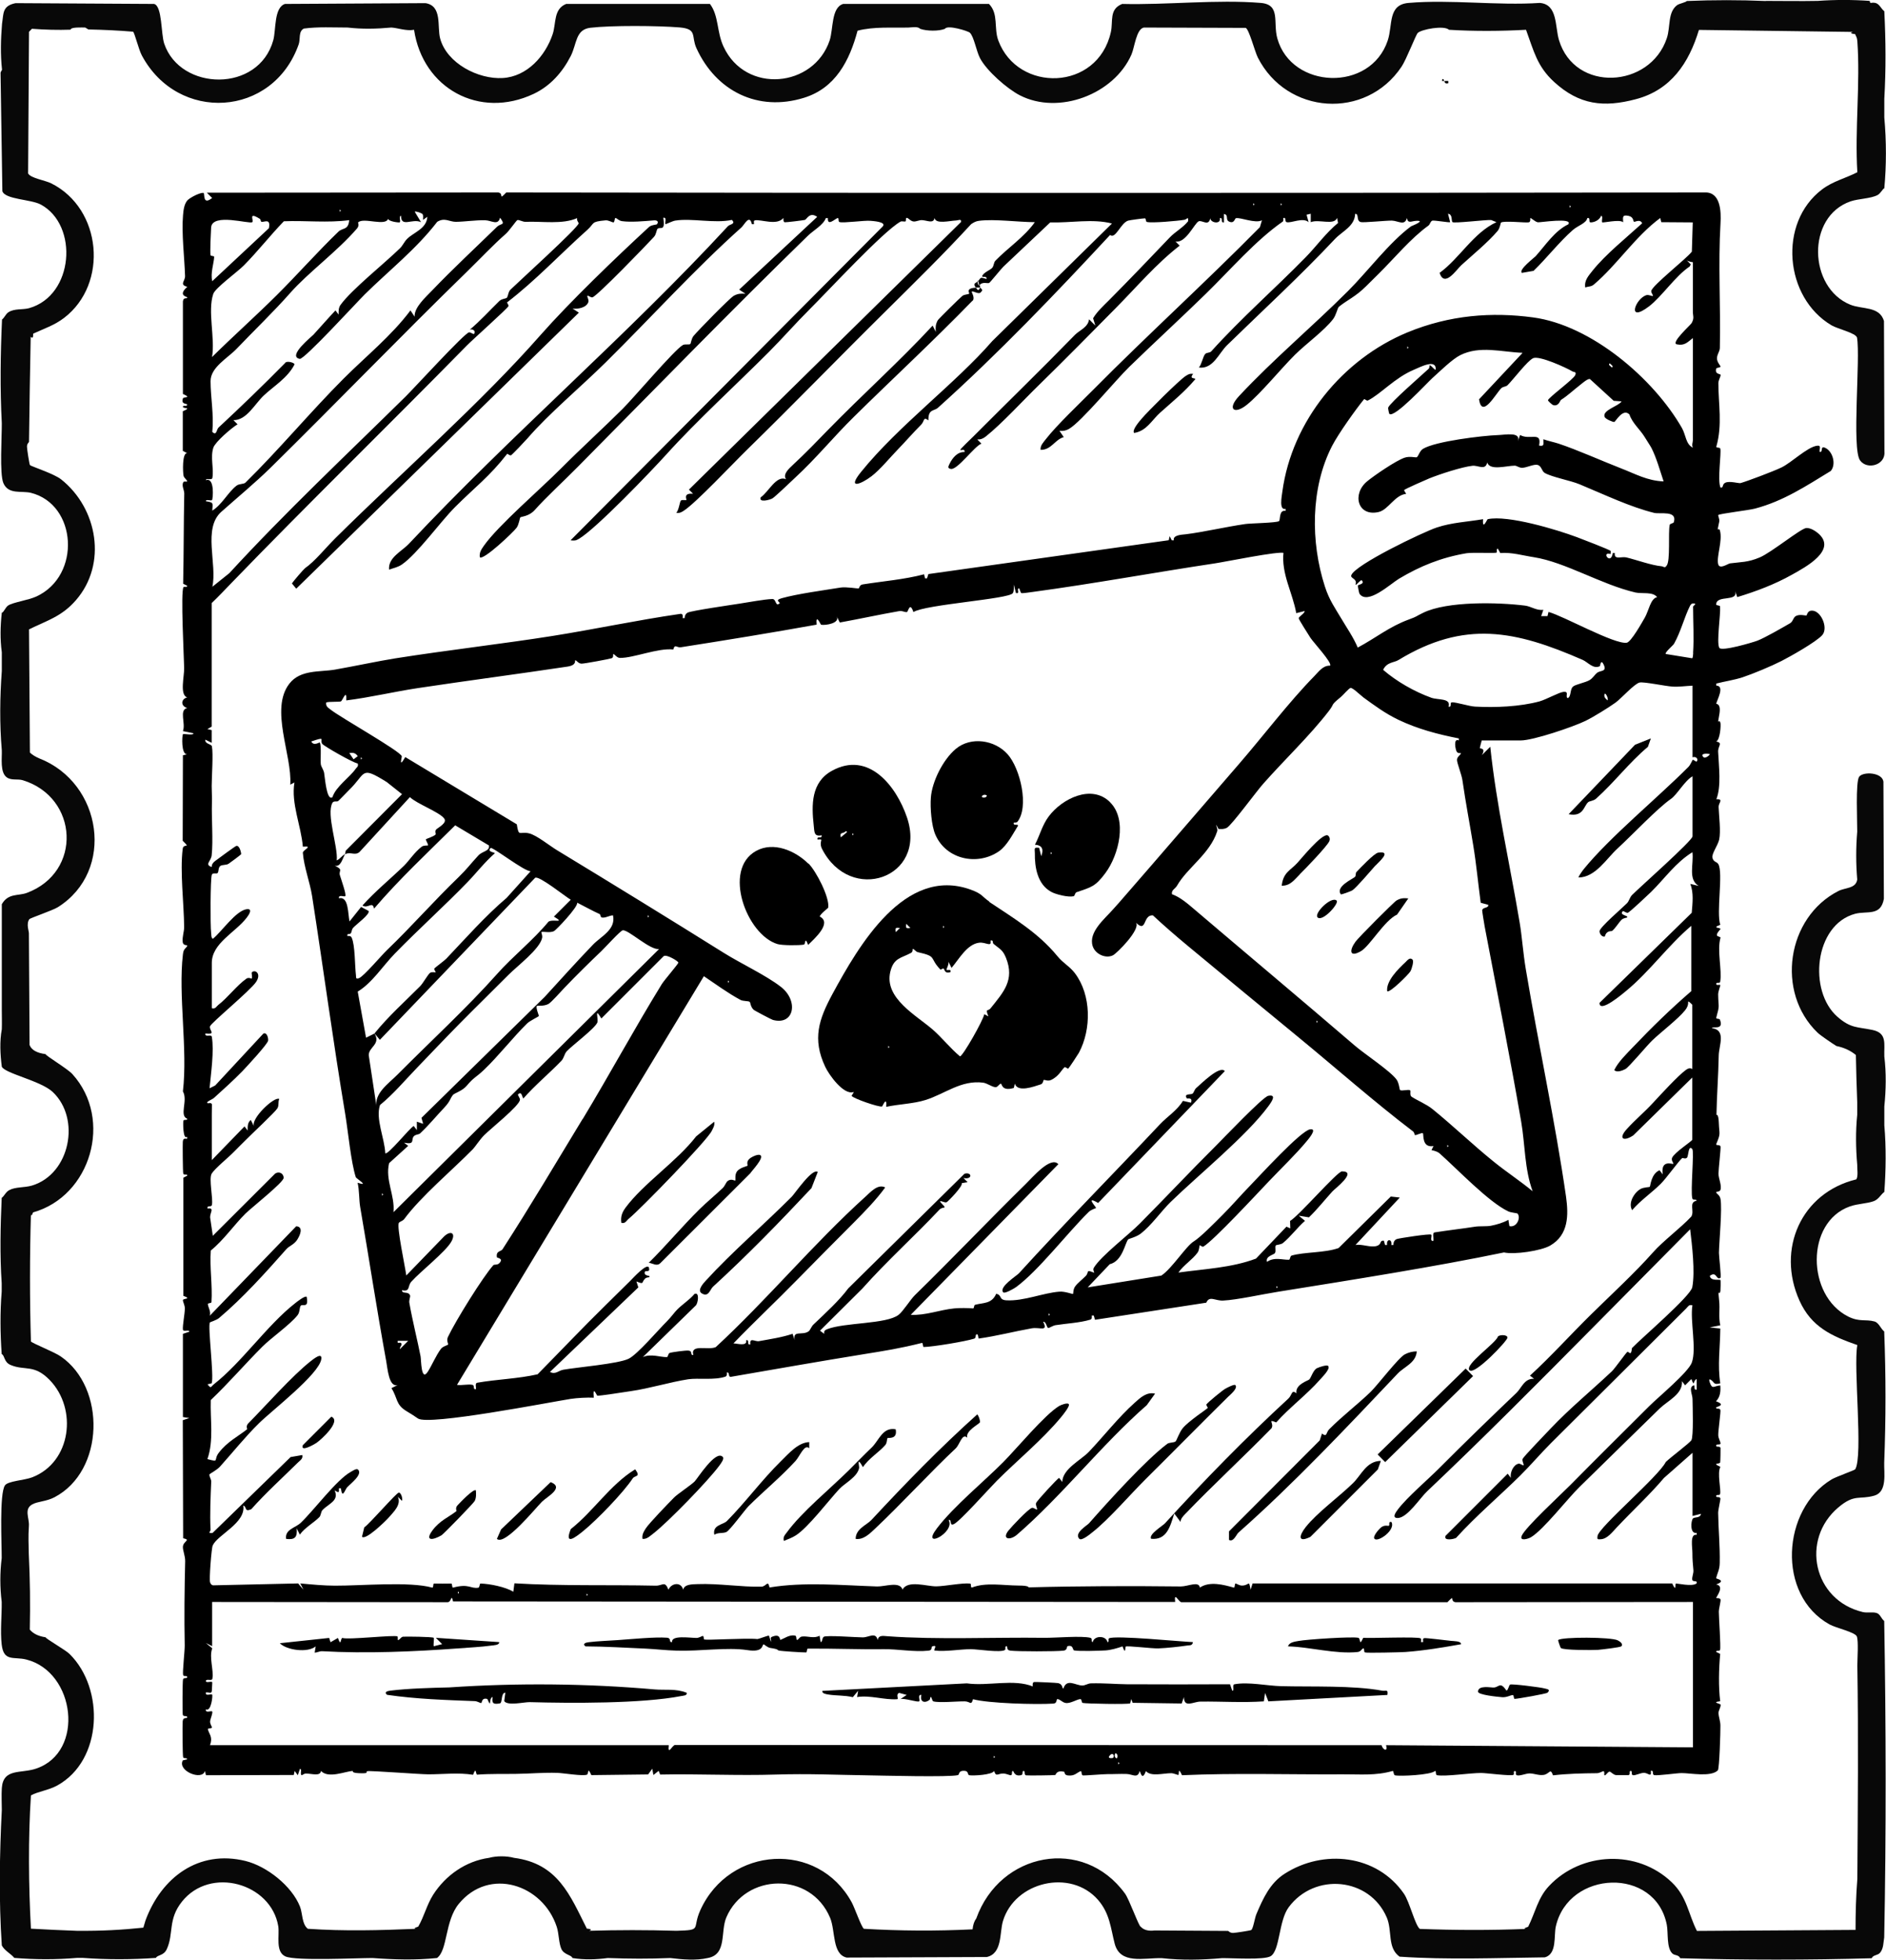 <?xml version="1.0" encoding="UTF-8"?>
<svg id="Layer_2" data-name="Layer 2" xmlns="http://www.w3.org/2000/svg" viewBox="0 0 167.76 174.33">
  <defs>
    <style>
      .cls-1 {
        fill: #080808;
      }
    </style>
  </defs>
  <g id="Layer_1-2" data-name="Layer 1">
    <g>
      <path d="M128.83,7.21s-.01.13,0,.19c-.35.1-.3-.14-.38-.19.1-.01.33-.02.38,0Z"/>
      <path d="M128.46,7.21c-.06,0-.18-.02-.19,0,.02-.02-.03-.19.1-.18.07.04.06.16.09.18Z"/>
      <g>
        <path d="M86.8,25.57c.14.18.22.41.38,0,0,.05.33.2.1.38-.19.33-.7-.13-.85,0-.03.03.38.63.02.85-3.42,3.52-7.03,6.86-10.52,10.3-1.76,1.73-3.34,3.67-5.16,5.35-.37.34-1.82,1.74-2.06,1.88s-1.25.41-1.04-.1c.69-.46,1.39-2,2.25-1.6-.32-.46.27-.96.65-1.32,1.16-1.08,1.94-1.9,3.09-3.08,3.06-3.14,6.34-6.07,9.3-9.27l.28.56c-.03-.41-.03-.67.18-1.04.08-.13,1.92-1.94,2.17-2.15.19-.16.53-.13.62-.21.05-.05-.37-.49.6-.53Z"/>
        <path d="M87.18,25.39s0,.12,0,.19c-.12,0-.25,0-.38,0-.31-.4,0-.38.19-.56-.06.08-.01.42.19.37Z"/>
        <path d="M18.11,17.15c.12.11-.1,1.14.76.46l-.47-.47,25.91-.02c.56.07-.03.77.72,0,35.54.05,71.08.05,106.61,0,1.41-.06,1.46,1.7,1.4,2.72-.22,3.74.02,7.29-.06,11.1,0,.34-.29.62-.25,1,.04.33.29.56.31.66.02.1-.36.1-.38.18-.16.54.39.45.39.57,0,.18-.2.45-.2.74,0,1.85.37,3.69-.18,5.63-.04.14.31.05.35.18.11.36-.27,2.83.02,3.47.3.04.11-.28.42-.43.37-.19,1.21.07,1.36.03.63-.18,2.94-1.05,3.64-1.39.88-.42,2.27-1.79,3.14-1.93.45-.07.22.27.26.54.34.08.02-.55.46-.37.69.28,1.04,1.46.53,2.07-2.2,1.34-4.21,2.68-6.75,3.35-.57.15-3.15.45-3.26.57-.04.04.13.38.09.57-.27,1.22-.05.41.06.82.25.89-.32,2.29-.16,2.97.12.52.87-.04,1.06-.06.98-.13,1.58-.08,2.64-.53,1.01-.42,3.62-2.55,4.12-2.61.33-.04.76.21,1.02.42,1.86,1.51-1.1,3.07-2.28,3.73-1.53.86-3.18,1.48-4.86,1.99l-.19-.56c.32,1.05-1.66.31-1.69,1.22,0,.09.35.07.35.17.06.76-.33,3.19-.07,3.68.19.35,2.95-.47,3.38-.63.7-.27,2.18-1.13,2.91-1.55.28-.16.28-.52.53-.65.36-.19.85-.01.94-.05.04-.02.07-.37.39-.42.85-.13,1.59,1.51,1.01,2.17-.53.6-2.83,1.9-3.64,2.31-.91.46-2.48,1.12-3.44,1.44-.77.25-1.57.36-2.35.56v.18c.77.02.1,1.22,0,1.6-.02.06.48-.06.26,1.05-.19,1.01-.01.24.11.66.06.21-.03,1.52-.37,1.66.63.15.14.37.17.93.06,1.3.29,3.07-.16,4.21.68-.04.19.32.2.68.03.79.21,2.18.05,2.91-.11.5-.68,1.26-.6,1.61.1.42.39.33.53.58.44.79-.2,4.31.17,5.39-.83.3.05.24.02.37-.71.8-.03.6,0,.77-.33,1.14.15,2.88-.03,3.93-.03.18-.35-.01-.35.18s.29.03.36.11c.03.03-.19.54-.19.83.02,1.23.16.88-.17,2.07-.04.14.28.05.33.18.38.99-.71.54-.71.75,1.29.17.61,1.56.6,2.45-.03,1.77-.17,3.51-.2,5.25,0,.05.18-.15.21.74.04,1.05.19.87-.23,1.87-.06.15.33.03.38.21.04.15-.18,2.02-.18,2.41,0,.44.24.87.2,1.33-.03.41-.47.21-.4.36s.31.22.38.58c.16.89-.12,3.72-.14,4.79,0,.33.23,2.16.13,2.22-.39.25-.31-.64-.94-.18.06.49.85.3.94.37.04.03.01.95,0,1-.11.48-.25-.43-.11.86.08.72-.07,1.45.1,2.17l-.94.19.94.1c-.01,1.62-.26,3.3,0,4.87-.59.15-.51-.05-.76-.25-.28-.22-.24-.03-.18.16.23.68.36.32.94.28.04.52,0,1.02-.38,1.41.98.35,0,.48,0,.56,0,.18.34,0,.39.22.04.17-.2,1.83-.19,2.22,0,.3.19.55.2.74s-.38.01-.39.2.34,0,.39.21c.01.06-.01,1.23-.03,1.29-.05.17-.8.02.02.39-.31.55.08,2.06-.03,2.42-.05.17-.34,0-.35.18s.32,0,.38.21c.02.09-.2.99-.2,1.28.02,1.48.17,2.99.14,4.46-.01.62-.21.88-.32,1.36-.01.05.98.2,0,.55.81.14-.03,1.15.01,1.21.02.02.33-.03.38.13.04.16-.15.78-.15,1.1,0,.54.19,3.1.11,3.38-.05.16-.36,0-.35.18l.36.18c-.12,1.35-.16,2.89,0,4.21-.84.1.03.2.04.31.02.23-.2.52-.19.75.02.38.17.7.17,1.11.01.52-.09,3.84-.23,3.98-.64.62-2.47.23-3.24.24-.39,0-2.15.25-2.42.18-.22-.05.01-.46-.3-.38.07.66-.24.15-.65.18-.31.02-.72.24-.93.21s-.03-.4-.21-.39.01.35-.2.38c-.05,0-1.02,0-1.1,0-.27-.03-.46-.31-.58-.31-.16,0-.35.4-.46.32-.03-.02.04-.36-.08-.36-.08,0-.34.17-.57.18-1.31.01-2.63.04-3.92.19-.25-.7-.29-.13-.82-.04-.45.07-.85-.13-1.27-.13-.35,0-.99.3-1.18.13-.1-.08.06-.34-.12-.34s-.03.25-.12.33c-.17.14-2.43-.16-2.88-.16-1.01,0-3.13.33-3.92.2-.18-.03-.04-.44-.2-.37-.36.35-3.11.48-3.54.38-.15-.03-.12-.41-.21-.39-1.52.44-2.94.29-4.41.3-4.79.03-9.54-.13-14.33.08-.38-.83-.24-.09-.32-.02-.02.02-.42-.16-.64-.16-.71,0-1.82.33-2.25-.19-.36.97-.49,0-.56,0-.17.7-.64.27-1.16.26-.58-.02-1.16.02-1.65.01-.4,0-2.12.14-2.23.12-.18-.04-.08-.44-.21-.38-.34.13-.52.45-1.13.38-.36-.04-.27-.31-.32-.32-.72-.18-.75.27-.8.28-.13.03-2.47.06-2.6.03-.22-.05-.04-.39-.22-.39s0,.31-.21.37c-.62.16-.68-.37-.73-.37-.19,0,0,.36-.2.38-.12.01-.43-.16-.69-.15-.47,0-.63.33-.79-.23-.19.36-1.89.44-2.22.38-.16-.03-.04-.37-.41-.39-.59-.04-.43.33-.59.38-.73.2-6.75.04-8.04.02-2.83-.04-5.24-.16-8.13-.07-3.42.11-6.91-.07-10.32,0l-.13-.33-.47.37-.1-.56-.37.51-5.05.06c-.37-.82-.22-.11-.39-.04-.37.15-2.08-.14-2.63-.16-1.27-.04-2.32.07-3.64.09-1.17.02-2.34-.02-3.5.07-.14-.03-.07-.78-.36.01-1.32-.21-2.66-.04-3.98-.04-.72,0-5.15-.34-5.42-.28-.25.06.3.22-.73.18-.76-.03-.52-.2-.57-.2-.71.04-2.16.7-2.83,0-.06.5-.79.24-1.32.23-.19,0-.31.13-.37.14-.22.02.04-.56-.18-.56l-.19.57-.28-.38-.08.36-7.81.02-.09-.38c-.24.9-2.47,0-1.97-.94l.38-.09c.01-.19-.3-.03-.35-.19s-.07-2.95-.04-3.2c.05-.44.4-.18.4-.36s-.34,0-.39-.22c-.04-.15-.03-2.99.02-3.14.06-.21.37-.03.37-.21s-.3,0-.36-.18c-.07-.23.15-2.17.14-2.64-.05-2.59-.02-4.91.04-7.49.01-.47-.23-.98-.2-1.3.05-.5.75-.58.02-.74l-.03-10.5.58-.19-.57-.09v-7.4s.57-.19.57-.19c0-.23-.54.05-.57-.19-.04-.38.17-1.37.17-1.89,0-.29-.17-.55-.17-.73,0-.16.85-.08.04-.38v-10.51s.35-.18.35-.18c.01-.19-.3-.01-.36-.18-.04-.14-.06-2.69-.04-2.83.03-.28.11-.3.39-.27v-.18c-.39.33-.37-1.33-.34-1.42.05-.16.36,0,.35-.18-.75-.27.08-1.63-.39-2.43.44-3.79-.43-8.53,0-12.19.06-.54.25-.49.38-.75.07-.15-.35.05-.4-.36-.05-.45.13-.91.13-1.32-.02-2.1-.38-4.94-.13-6.95.07-.56.77.03,0-.73l.02-7.6.38-.09c-.56.04-.45-1.71-.38-1.78.09-.08.94.14.94-.09l-.94-.19c.27-.69-.37-1.87.38-2.06-.58-.16-.58-.78,0-.94-.69-.22-.25-1.88-.27-2.62-.02-1.01-.32-6.78-.06-7.18.06-.09.36.04.33-.13l-.36-.18c.06-2.67.04-5.35.1-8.03,0-.32-.27-.72-.07-1.02.05-.07.3-.02.32-.04.06-.09-.26-.3-.31-.5-.07-.29-.14-2.09.32-2.02l-.39-.21v-3.52c.87-.37.02-.22.01-.39,0-.21.34.02.38-.19.03-.14-.58.02-.38-.56.06-.17.85-.02,0-.4v-8.23c.05-.44.39-.18.39-.36,0-.06-.89-.15,0-.94-.73-.19-.19-.51-.2-.95-.05-1.66-.32-3.79-.18-5.42.04-.44.09-.96.38-1.31.2-.24,1.3-.82,1.5-.64ZM111.48,18.08v.19c.12-.06.12-.12,0-.19ZM113.92,18.08v.19c.12-.06.12-.12,0-.19ZM139.62,18.27v.19c.12-.06.12-.12,0-.19ZM30.22,18.64v.19c.12-.06.12-.12,0-.19ZM37.6,19.06c-.06-.1-.62-.3-.71-.23l.56.93c-.78-.36-1.77.51-1.78-.56-.21,0-.02.43-.1.57-.03.06-1.21-.09-1.03-.38-.13.83-2.22-.11-2.69.4-.02.02.15.25-.1.54-1.75,2.03-4.33,3.91-5.92,5.71-1.49,1.69-3.27,3.4-4.78,4.98-.8.84-2.33,1.65-2.32,2.89,0,1.41.31,3.02.15,4.5.4.4.37-.21.56-.38,2.01-1.87,3.98-3.77,5.91-5.73.13-.25.85-.04.85.11-.61,1.21-1.85,1.93-2.75,2.78-.79.75-1.53,2.21-2.69,2.18l.37.37c-.56.34-1.97,1.56-2.15,2.07-.29.87.06,1.9-.09,2.7-.05.25-.58-.03-.58.2.81-.3.63,1.7.55,1.77-.11.1-.55-.11-.55.1.7.12.62.12.57.84.86-.52,1.4-1.64,2.17-2.23.23-.17.64-.12.78-.26,2.91-2.85,5.87-6.39,8.74-9.26,1.99-1.99,4.25-3.8,5.94-6.06l.37.56c-.05-.83.98-1.73,1.58-2.36,1.82-1.9,3.78-3.72,5.73-5.62.39-.38.82-.1.29-.83-.18.73-.75.25-1.32.23-.86-.02-1.8.13-2.62.14-.56,0-.99-.41-1.65,0-1.87,2.43-4.28,4.32-6.44,6.45-.73.72-5.39,5.82-5.79,5.74-1.14-.23,1.09-2,1.22-2.15.66-.72,1.29-1.45,1.96-2.16l.28.37c0-.31-.02-.59.17-.86.98-1.36,3.91-3.69,5.28-5.03.26-.25.39-.6.65-.85.57-.57,1.74-.9,1.79-1.96l-.38.28c-.01-.16.04-.38-.04-.51ZM86.99,25.01c.27-.26.13-.42.75-.19.1-.33-.45-.09-.37-.28.13-.31.7-.51.88-.71.16-.17.13-.47.29-.64,1.07-1.11,2.58-2.11,3.51-3.43-1.44,0-3.6-.3-4.97-.12-.27.03-.48.15-.7.3-2.49,2.71-5.13,5.29-7.74,7.88-4.03,3.98-7.97,8.06-12.19,12.18-1.2,1.17-4.54,4.73-5.63,5.43-.23.15-.38.23-.67.18.24-.22.31-1,.42-1.09s.4,0,.49-.05c.04-.03-.34-.64.59-.55l-.37-.37,24.2-23.8c.05-.32-.22-.15-.42-.14-.58.02-1.85.36-1.93-.23-.09.55-.65.22-1.12.2-.25-.01-.51.14-.74.12-.27-.02-.45-.29-.59-.32-.15-.04-.07.28-.13.31-.14.05-.32-.05-.46.03-1.55.88-6.42,6.15-8.07,7.79-1.37,1.37-2.28,2.44-3.63,3.8-2.77,2.78-6.44,6.14-9.08,9.07-1.42,1.57-6.25,6.61-7.8,7.54-.3.18-.41.18-.76.14l27.77-27.92c.36-.42-.91-.48-1.09-.5-.56-.05-2.4.22-2.76.11-.15-.05-.01-.41-.18-.35-.23.08-.9.75-.85,0h-.18c-.23.62-1.12,1.1-1.61,1.58-6.91,6.73-13.67,13.69-20.44,20.53-1.26,1.28-2.84,2.72-3.83,3.84-.52.59-1.18.58-1.3.67-.04.03-.12.63-.32.91-.26.38-3,2.97-3.28,2.63-.06-.43.15-.71.37-1.03,1.28-1.81,5.03-5.03,6.84-6.85s3.68-3.51,5.48-5.3c.97-.96,4.63-5.28,5.37-5.69.2-.11.54,0,.66-.09.06-.04.09-.48.3-.73.41-.49,3.21-3.36,3.57-3.56s.64-.21,1.04-.18l-.56-.37,6.94-6.47c-.67-.47-.91.2-1.09.27-.09.03-1.71.23-1.8.21-.16-.03-.1-.37-.12-.38-.58.71-1.98.1-2.53.21-.17.03-.05.28-.09.34h-.18c-.21-.92-.65.03-.93.29-4.2,3.76-8.07,8.05-12.08,12.01-2.23,2.2-5.09,4.59-6.94,6.74-.19.22-1.38,1.48-1.48,1.52-.09.04-.32-.15-.33-.14-1.59,2.04-2.86,2.96-4.64,4.74-1.3,1.3-3.36,4.17-4.73,5.11-.38.26-.72.3-1.14.46-.11-1.08,1.13-1.62,1.79-2.33,9.09-9.69,19.44-18.56,28.34-28.21.18-.2.74-.19.36-.57-1.53.33-3.56-.17-5.03.06-.27.04-.85.35-.88.31-.09-.11.18-.62-.19-.56.2,1.27-.27.77-.51.98-.1.09-.1.48-.32.72-.6.66-5.1,5.32-5.48,5.38-.16.02-.39-.2-.44-.14-.06.06.16.36.08.57-.17.48-.93.64-1.4.56l.56.37-25.14,24.55-.38-.46c.07-.15,1.03-1.26,1.16-1.36.89-.62,1.75-1.72,2.69-2.66,6.09-6.03,12.93-12.02,18.27-18.09,2.59-2.94,6.74-6.93,9.64-9.6.21-.19.66-.2.7-.24.17-.19.08-.38-.27-.35-.81.07-2.04.18-2.83.07-.29-.04-.44-.25-.57-.28-.11-.03-.07.38-.19.39-.15,0-.43-.21-.72-.18-1.33.12-.93.24-1.6.84-2.47,2.21-4.62,4.52-7.15,6.46-.02.01.17.25.13.33-.11.23-3.18,2.97-3.7,3.5-6.87,7-14.31,14.26-20.91,21.09-.59.61-1.18,1.24-1.79,1.82v10.99s-.38.22-.38.22l.38.09v1.13s-.56-.28-.56-.28c-.07.4.53.36.58.6.13.66-.02,2.71-.02,3.53,0,.59.04.97.02,1.49-.04,1.44.12,3.34-.02,4.66-.05.53-.66.82,0,1.05,0-.24.12-.4.31-.54.25-.19,1.75-1.29,1.86-1.33.33-.12.47.69.45.73-.04.06-.98.76-1.12.85-.2.13-.57.07-.74.2-.19.15-.12.5-.23.62-.11.11-.44-.06-.52.16-.13.35-.14,4.54-.06,5.15.02.16,0,.5.16.54.77-.62,2.03-2.49,3-2.63.59-.08.19.52,0,.76-1,1.31-3.1,2.26-3.1,4.02v4.03c.33.08.38-.13.56-.28.86-.66,1.67-1.76,2.53-2.36.19-.13.44.02.46,0,.08-.12-.04-.49.01-.55.26-.29.89.08.38.85s-4.03,3.66-4.1,3.95c-.09.36.59.75-.41.64-.06.38.53.02.57.29.22,1.23-.08,3.3-.2,4.58l.5-.25,4.29-4.62c.33-.14.45.44.42.63-.05.32-1.92,2.33-2.31,2.74-.71.73-1.7,1.63-2.51,2.36-.16.14-.75.35-.57.46.06.04.36-.09.39.12,0,.05-.01.72-.01.92v4.03l2.91-3,.28.37c0-.35-.02-.72.28-.94l.28.56c-.3-.68,1.82-2.69,2.25-2.43-.13.29,0,.56-.17.84-.22.35-2.34,2.33-2.82,2.82-.36.37-.66.64-1.03,1.03-.48.5-1.7,1.48-1.99,1.95-.27.45.14,2.22.02,2.79-.05.22-.47,0-.39.31.65-.08.22.36.23.79l.24,1.64,5.54-5.53c.33-.23.76-.04.76.38,0,.39-2.85,2.64-3.39,3.17-1.02,1.01-1.94,2.36-3.09,3.29-.11,1.52.16,3.08.06,4.59,0,.11-.32.07-.32.17,0,.24.3.68.17,1.04l7.69-7.96c.69.05.32.84.08,1.21-.27.42-.72.55-.96.83-1.82,2.06-3.86,4.33-5.98,6.12-.23.2-.8.36-.82.4-.2.33.38,4.78.16,5.41l-.37.09c.34.42.26.24.56,0,2.49-1.95,4.73-5.25,7.23-7.21.16-.13.9-.71,1.03-.57.2,1.05-.33.61-.52.78-.13.12-.07.58-.29.85-.66.84-2.39,2.05-3.14,2.81-1.55,1.55-2.99,3.23-4.58,4.74-.06,1.73.28,3.61-.3,5.25,1.13.3.5.1,1.02-.57.74-.97,1.7-1.44,2.51-2.08.03-.02-.14-.29.11-.53,1.58-1.6,3.89-4.22,5.55-5.53.21-.16,1.04-.85.94-.18-.19,1.34-4.43,4.6-5.55,5.71-1.22,1.2-2.32,2.58-3.46,3.85-.27.3-.9.63-.93.68-.08.11.16.44.15.65-.06,1.41-.13,2.9-.06,4.29,0,.17-.32.33.18.28l6.94-6.75,1.04-.18c.07.34-.18.46-.38.66-1.4,1.38-2.86,2.7-4.16,4.16-.65.28-.36-.22-.71-.33.25,1.56-2.3,2.6-2.72,3.56-.11.24-.33,3.06-.23,3.28.06.14.1.22.26.26l7.57-.17.47.56-.28-.56c.98.09,2.11.2,3.09.2,2.38.01,6.6-.39,8.64.17.14.04.06-.36.17-.36.57.01.96.01,1.53,0,.11,0,.04.4.17.36,1.43-.38,1.52.12,2.24.01.13-.02.1-.37.19-.37.82.02,2.22.3,2.92.73l.1-.75c4.18.25,8.38.12,12.57.21.63.01.8-.47,1.13.36.25-.59,1.12-.74,1.31,0,.1-.5.81-.48,1.29-.5,1.84-.07,3.91.27,5.65.23.46,0,.59-.65.74.07,3.08-.51,6.47-.19,9.57-.09.7.02,2.03-.49,2.26.28.46-.88,2.16-.28,3-.29.79-.01,2.29-.32,3.01-.25.15.02,0,.41.18.35,1.22-.47,2.73-.18,4.14-.17.98,0,.85.17.91.16,4.55-.12,9.1-.13,13.51-.08.65,0,1.61-.51,1.7.1.87-.59,2.12-.25,3.01,0,.13.04.06-.37.17-.36s.33.19.58.18c.64,0,.59-.58.75.37l.18-.56h37.32c.39.83.24.09.32.02.07-.06,1.48.31,1.86-.03.08-.31-.34-.08-.39-.31s.12-.56.1-.84c-.06-.71-.09-.92-.09-1.56,0-.51-.24-1.72.38-1.6v-.18c-.61.14-.52-1.06-.33-1.28.12-.14.67-.01.71-.41l-.75.19v-5.62s-2.54,2.24-2.54,2.24c-1.25,1.48-2.84,2.95-4.21,4.41-.39.41-.83,1.01-1.41,1.04-.28.02-.34.02-.29-.29.14-.82,5.44-5.3,6.07-6.58.39-.39,2.11-1.67,2.28-1.94.2-.33.11-3.02.1-3.66,0-.41-.37-1.03.09-1.21.19-.08-.05.47.28.37v-.94c-.36.14-.16.79-.47,0l-.56.56-.28-.37c.1,1.15-1.27,1.74-1.98,2.43-2.4,2.34-4.77,4.67-7.15,7-1.07,1.05-3.17,3.76-4.28,4.44-.26.16-1.04.39-.85-.1.29-.74,3.51-3.7,4.31-4.51,2.25-2.28,4.8-4.81,7.03-7.03.8-.8,3.49-3.02,3.8-3.89.44-1.24-.17-3.72.05-5.09-.33-.08-.38.11-.56.29-4.07,4.05-7.95,7.93-12.02,11.97-.92.92-1.83,1.99-2.74,2.89-1.88,1.86-3.92,3.57-5.7,5.54-.22.12-1.13.29-.94-.18l5.53-5.53.28.37c-.09-.46.22-1.17.69-1.26.16-.03.39.2.44.14.06-.07-.16-.37-.08-.57.06-.17,2.13-2.32,2.51-2.72,1.69-1.78,3.65-3.39,5.43-5.07.28-.27,1.26-1.66,1.37-1.72.13-.08.34.47.41-.34.83-.87,5.23-4.63,5.37-5.42.26-1.41-.02-3.7-.19-5.15l-8.91,9c-4.77,4.82-9.57,9.65-14.48,14.3-.63.59-1.74,2.33-2.59,2.38-.6.03-.21-.51-.01-.77.82-1.08,2.62-2.61,3.66-3.65,2.26-2.27,4.56-4.5,6.88-6.71.45-.43.71-1.31,1.57-1.25l-.37-.28c1.89-1.73,3.61-3.65,5.43-5.44s3.9-3.7,5.52-5.53c.87-.99,2.45-2.16,3.4-3.18.31-.5-.26-1.26.47-1.41,0-.18-.33,0-.38-.21-.17-.67.18-4.16,0-4.38-.36-.44-.33.61-.47.76s-.38,0-.43.04c-.3.24-1.42,1.81-1.91,2.29-.85.84-1.8,1.47-2.54,2.34-.38-.64.18-1.56.74-1.88.3-.17.78-.15.83-.2.06-.06.11-1.16.87-1.47l.28.37c-.2-1.37.88-.88.94-.94.05-.05-.22-.31-.1-.55.21-.47,1.79-1.48,1.79-1.6v-5.53l-5.25,5.15c-.86.57-1.37.31-.57-.57s1.52-1.45,2.34-2.34c.67-.72,2.21-2.41,2.92-2.92.39-.28.56-.04.56-.07v-5.72s-.32-.34-.37-.28c.02.31-.08.53-.27.77-.59.75-2.16,1.95-2.93,2.69-.46.44-2.07,2.38-2.38,2.54-.25.13-.76.34-.99.09.34-.72,1.11-1.46,1.68-2.06,1.64-1.72,3.37-3.41,5.17-4.96v-5.81c-2.08,1.76-3.72,4.09-5.82,5.81-.16.13-2.37,2.03-2.34,1.04l8.2-8.01c.07-.84.19-1.78-.13-2.57l.75.18c-.98-.58-.42-1.95-.56-3-1.51.94-2.45,2.33-3.68,3.54-.26.25-1.93,1.83-2.07,1.85-.16.02-.38-.19-.44-.14-.38.36.59.39.37.56-.04.03-.31.04-.47.19-.27.26-.55.76-.85,1-.07.06-.5-.08-.65.5-.23.07-.47-.22-.47-.47,0-.34,2.03-2.07,2.44-2.49.19-.19.25-.53.45-.73.66-.67,5.38-4.84,5.38-5.22v-5.34c-.68.37-1.36,1.62-1.92,2.01-1.23.86-3.32,3.09-4.77,4.43-.97.89-1.94,2.54-3.44,2.56-.06-.05.36-.63.46-.75,2.31-2.84,6.56-6.33,9.3-9.08.19-.19.36-.62.39-.64.05-.03.31.21.35.16.19-.24-.08-.49-.37-.38v-6.37c-.57.02-1.22.12-1.78.08-.6-.03-2.57-.45-2.93-.36-.47.11-1.61,1.4-2.13,1.78-.64.46-1.93,1.26-2.68,1.63-1.11.54-4.65,1.74-5.76,1.74h-3.47s-.17.63-.17.67c0,.09.58-.04.18.64l.75-.75c.55,5.25,1.74,10.41,2.62,15.67.2,1.18.3,2.68.54,4.11,1.12,6.68,2.62,13.58,3.58,20.24.23,1.64.23,3.4-1.41,4.35-.81.47-3.19.82-4.11.61-6.11,1.27-13.45,2.43-20.11,3.5-1.34.21-3.63.72-4.86.78-.72.04-1.23-.47-1.51.19l-9.9,1.52-.11-.38h-.18c.02.14.03.32-.13.37-.91.28-2.14.34-3.09.49-.24.04-.54.25-.64.25-.15,0-.17-.58-.46-.55.47.93-.3.45-1.02.58-1.57.28-3.13.69-4.72.91l-.08-.36c-.3-.1-.07.29-.32.37-.78.25-3.69.73-4.48.74-.11,0-.04-.39-.17-.36-1.97.49-3.24.69-5.23,1.01-3.89.63-7.8,1.32-11.68,1.99-.4.11-.11-.42-.44-.37.02.14.03.31-.13.37-.98.33-2.42.1-3.3.23-1.62.25-3.44.82-5.13,1.06-.42.06-2.81.44-2.96.4-.05-.01-.43-.99-.31.18-.6-.03-1.5.02-2.08.11-1.93.31-12.61,2.39-13.56,1.74-.45-.31-.57-.38-1.03-.66-.97-.59-.76-1.14-1.33-2.04l.56-.28c-.79.25-.9-1.46-1.03-2.15-.85-4.65-1.55-9.3-2.31-13.68-.11-.64-.07-1.49-.23-2.16,1.12.37-.12-.37-.16-.49-.43-1.33-.69-4.1-.94-5.61-1.08-6.45-1.95-12.97-2.95-19.41-.19-1.21-.73-2.61-.82-3.84-.02-.24,1-.64,0-.54-.16-1.89-1.06-3.83-.75-5.71l-.37.19c.18-2.61-1.84-6.72-.08-8.98.98-1.27,2.71-1.02,4.05-1.25,1.76-.31,3.91-.77,5.36-1,4.62-.73,9.68-1.31,13.96-1.99,3.79-.6,7.55-1.41,11.35-1.96.28-.07.29.13.26.37h.18c0-.2.08-.39.27-.49.32-.17,3.91-.69,4.55-.79.82-.12,2.26-.4,2.98-.42.36-.01.26.71.64.39.12-.1-.5-.27.19-.46,1.43-.4,3.71-.7,5.24-.95.49-.08,1.53.1,1.6.08.09-.03.06-.31.37-.36,1.82-.29,3.67-.43,5.46-.9l.08.36h.18s.12-.38.12-.38l21.38-3.01.08-.36.19.37h.18c-.1-.47.68-.5,1.06-.54,1.5-.18,3.51-.65,5.29-.91.45-.07,2.81-.1,3.01-.26.14-.12-.03-1.02.59-.91v-.18c-.61.15-.35-1.09-.29-1.56.85-6.23,5.35-11.75,11.13-14.14,3.76-1.55,7.51-1.82,11.16-1.33,5.18.69,10.73,5.44,13.25,9.84.36.64.33,1.43.97,1.75-.12-.25,0-.47,0-.66v-9.09c-.47.36-.73.7-1.41.56-.62-.09,1.2-1.72,1.3-1.89.26-.47.11-.64.11-1.02v-4.4s-.42-.04-.56-.19l.37.38-.09.19c-1.3.87-2.46,2.66-3.62,3.55-2.03,1.54-1.21-.71-.23-1,.21-.06.52.12.57.07.06-.05-.17-.28-.14-.44.07-.48,3.15-2.88,3.61-3.5l.08-2.6-2.8-.02-.09-.37c-2.22,1.63-3.85,4.18-5.91,5.92-.25.21-.48.15-.76.26-.11-.63.3-1.05.65-1.5,1.15-1.44,3.05-2.97,4.41-4.21-.17-.41-.66-.1-.72-.13-.1-.06-.02-.43-.49-.53-.56-.12-.51.1-.48.57-.29-.3-1.83.08-1.87,0-.07-.14.11-.58-.1-.57-.12.35-.56.58-.93.58-.2,0,.02-.49-.29-.38-.09.46-.84.66-1.29,1.06-1.2,1.05-2.33,2.51-3.49,3.63l-1.04.18c-.32-.28,1.11-1.35,1.23-1.49.88-.98,1.69-2.25,2.9-2.83.45-.63-2.54-.15-2.71-.18-.27-.05-.61-.42-.67-.37-.02.02.05.32-.12.37-.25.07-2.26-.17-2.49.03-.04.04-.08.47-.29.73-.85,1.01-2.23,2.14-3.23,3.05-.45.41-1.5,2.04-1.94.69,1.77-1.28,3.02-3.58,5.06-4.51l-.47-.19c-.43-.04-3.34.32-3.45.18s.03-.69-.39-.74l.19.75c-.07.06-1.47-.2-1.6-.13-.18.09-.19.34-.34.44-1.59,1.15-2.98,2.86-4.43,4.29-.42.42-.8.8-1.12,1.11-.93.93-1.7,1.23-2.41,1.82-.12.1-.24.74-.51,1.09-.8,1.04-2.4,2.19-3.39,3.17-1.25,1.24-3.05,3.46-4.28,4.45-1.12.91-1.8.4-.69-.78,3.03-3.25,6.55-6.2,9.69-9.34,1.75-1.75,3.65-4.3,5.6-5.75.05-.03,1.35-.53.48-.49-.48.02-.74.28-.85-.25-.18.73-.77.25-1.33.23-.5-.01-2.56.2-2.78.13-.43-.14-.11-.74-.49-.73-.04,1.11-1.14,1.54-1.8,2.24-3.1,3.3-6.39,6.32-9.59,9.44-.75.73-1.24,2.15-2.51,1.99.25-.29.36-.96.55-1.19.14-.17.42-.09.56-.26,2.65-2.94,5.65-5.56,8.39-8.36.97-.99,1.8-2.17,2.88-3.05l-.09-.45c-.24.7-1.64.08-2.34.38v-.75s-.37.09-.37.09l.18.66c-.5-.46-1.57.11-1.95,0-.22-.07,0-.46-.3-.37,0,.09.02.27-.04.31-2.43,1.69-4.65,4.28-6.84,6.42s-4.58,4.33-6.81,6.5c-1.19,1.15-4.26,4.88-5.36,5.52-.29.17-.53.21-.86.18l.38.56c-.78.21-1.12,1.16-2.06,1.13-.04-.39.25-.66.46-.94.96-1.24,3.02-3.19,4.22-4.4,4.86-4.91,9.99-9.56,14.83-14.47l.18-.61c-.59.32-1.92-.28-2.32-.18-.1.02-.14.51-.6.3-.37-.17,0-.59-.46-.68v.75c-.38.04-.01-.46-.37-.37.13.55-.81.44-.85,0-.13.77-.76.12-1.04.28-.39.22-1.15,1.97-2.05,1.79l.37.37c-2.09,1.62-3.83,3.68-5.69,5.56-2.13,2.15-4.51,4.58-6.79,6.8-1.38,1.34-3.36,3.5-4.76,4.61-.24.19-.45.28-.76.27l.37.37c-.6.2-2.13,2.35-2.72,2.25-.35-.06-.21-.25-.11-.47.24-.49.69-1.07,1.32-1.03.07-.34-.32-.12-.37-.19-.05-.06.99-1.02,1.15-1.19,2.9-2.91,6.1-6.02,9.05-9.05.39-.4,1.17-.67,1.25-1.38l.56.56-.2-.65c.34-.58.91-1.1,1.41-1.6,1.72-1.73,3.86-3.96,5.4-5.58.47-.5,1.2-.89,1.64-1.45.04-.51-.1-.16-.33-.13-.57.1-2.94.31-3.34.19-.11-.03-.07-.33-.17-.32-.24.01-1.28.15-1.48.2-.67.19-1.13,1.69-1.62,1.28-4.81,5.18-9.96,10.57-15.31,15.37-.36.32-.87.09-.85,1.12-.48-.37-.34.08-.64.38-.73.73-1.39,1.5-2.1,2.23-.63.65-1.59,1.81-2.32,2.36-.96.73-2.2,1.19-.94-.37,3.33-4.13,8.4-7.87,11.68-11.65l10.65-10.46c-1.72-.45-3.7-.04-5.49-.1-1.39,1.32-2.78,2.62-4.17,3.94-.19.18-1.18,1.41-1.27,1.45-.17.07-.59-.16-.89.23-.02-.04-.03-.56-.19-.37ZM23.12,19.47c-1.1-.68-.51.13-.68.29-.21.2-3.56-.85-3.66.47-.03.45-.1,2.08-.06,2.45.02.12.33.07.33.16-.02.58-.35,1.46-.17,2.17l5.04-4.71c.19-.97-.48-.48-.68-.58-.05-.03-.06-.22-.12-.25ZM45.09,26.46c.12-.12.1-.49.32-.7.76-.74,5.98-5.47,6.06-5.89.01-.07-.2-.27-.13-.47-1.32.58-3.09.27-4.59.33-.25.01-.54-.18-.72-.16-.08,0-.75.99-1.05,1.24-1.1.96-2.27,2.21-3.47,3.38-5.76,5.61-11.7,11.76-17.45,17.42-1.38,1.35-3,2.69-4.37,3.91-1.67,1.48-.36,4.63-.8,6.67l1.51-1.21c5.01-5.45,10.42-10.53,15.69-15.72.73-.72,5.23-5.64,5.63-5.7.15-.02.39.2.44.14.2-.22-.08-.48-.37-.38.92-.77,1.75-1.69,2.62-2.54.22-.22.59-.2.71-.32ZM31.07,19.58c-1.92.26-3.92.02-5.82.1-1.22,1.26-2.32,2.68-3.56,3.93-.57.58-2.53,1.99-2.72,2.53-.52,1.54.18,3.95-.11,5.62,1.88-1.86,3.88-3.64,5.75-5.5s3.62-3.85,5.5-5.66c.37-.35.88-.12.95-1.01ZM125.18,30.82v.19c.12-.06.12-.12,0-.19ZM135.4,31.38c-1.84-.07-3.77-.66-5.51.21-.72.36-1.81,1.44-2.47,2.03-.42.37-3.4,3.62-3.84,3.19-.02-.02-.13-.48-.1-.56.18-.44,3.02-2.91,3.6-3.45.1-.1.06-.29.07-.3.13-.08.46.47.56.37.05-1-1.41-.2-1.95.02-1.71.72-2.95,2.17-4.1,2.74-.07.04-.3-.16-.32-.13-.73.89-2.3,3.09-2.86,4.18-1.91,3.73-1.91,8.54-.63,12.49.39,1.21.89,1.89,1.46,2.85.5.85,1.08,1.67,1.46,2.58,1.6-.85,2.8-1.86,4.55-2.5.82-.3.53-.24,1.26-.59,2.16-1.06,6.72-.94,9.09-.64.52.07,1.03.46,1.61.37l-.19.56h.56s.09-.37.09-.37c1.36.37,5.84,2.89,6.95,2.74.39-.05,1.37-1.81,1.62-2.24.35-.61.51-1.71,1.09-1.81-.35-.51-1.37-.29-1.93-.42-3.05-.71-6.23-2.7-9.04-3.14-.99-.15-1.96-.45-2.98-.37l-.21-.38c-.18-.03-.04.27-.12.34-.1.08-2.13-.03-2.68.06-2.25.38-4.11,1.14-5.99,2.26-.78.47-2.82,2.39-3.53,1.33-.03-.04-.15-.68-.14-.72.02-.08.67-.13.35-.46-.09-.1-.48.47-.56.38.2-.54-.49-.54-.37-.84.35-.94,6.37-3.83,7.6-4.24,1.35-.45,2.72-.5,4.12-.74-.08,1.06.36.01.41,0,1.79-.39,6.18.94,7.94,1.6.41.15,2.89,1.11,3,1.22.03.03-.02.17,0,.28-.89-.26.01,1.06.19-.09h.18c-.09.64.59.29,1.02.39.95.23,2.21.7,3.15.79.14.01.28.2.43-.05.36-.39.13-2.96.28-3.63.03-.14.33-.12.37-.25.32-1.07-1.23-.69-1.75-.82-2.12-.52-4.41-1.62-6.65-2.55-.8-.33-2.43-.63-3.08-1-.28-.16-.28-.63-.65-.72-.33-.08-.96.25-1.36.26-.29,0-.48-.19-.66-.19-.74,0-2.21.47-2.45-.28-.17.74-.8.23-1.32.29-.93.1-2.91.75-3.83,1.12-.29.12-2.17.94-2.24,1.04-.03.04.19.31.17.34-1,.1-1.58,1.41-2.43,1.61-1.87.44-2.41-1.59-1.03-2.73.58-.48,2.53-1.83,3.33-2.1.47-.16.99.01,1.08-.04.16-.09.24-.55.56-.75,1.11-.67,5.25-1.17,6.65-1.22.66-.02,2.08-.32,1.79.55l.19-.56c.87.5,1.96-.37,1.69.94.52.11.37-.19.38-.56.42.15.92.25,1.36.39,1.68.56,3.86,1.54,5.53,2.19,1.3.5,2.34,1.11,3.81,1.17-.32-.95-.62-2.05-1.07-2.95-.08-.17-.49-.78-.63-1.02-.39-.64-1.09-1.22-1.34-1.98-.58-.61-1.24.65-1.35.66-.14.02-.77-.26-.85-.43-.28-.61,1.26-.98,1.5-1.4l-.7-.05-2.11-1.93c-.17-.08-.68.36-.84.49-.71.55-1.1.95-1.74,1.36-.09.06-.19.58-.67.47-.13-.03-.49-.39-.49-.43,0-.22,2.29-1.88,2.43-2.25.13-.32-.12-.25-.24-.32-.61-.36-2.96-1.43-3.51-1.18-.5.23-1.76,1.89-2.27,2.4-.15.15-.39.11-.56.27-.5.49-1.71,2.76-1.98.99l3.86-4.12ZM143.19,32.32c-.19.13.1.26.19.37.19-.12-.09-.25-.19-.37ZM114.2,49.19c-.41-.2-5.24.79-6.13.92-5.32.8-10.8,1.81-16.2,2.54-.19.03-.93.13-1,.11-.15-.04-.16-.61-.31-.38-.07.11.15.45-.19.37l-.19-.75c-.01.24.04.55-.09.76-.34.53-7.76,1-8.84,1.68-.33-.97-.46-.02-.58,0-.15.04-.43-.13-.65-.09-1.78.31-3.55.7-5.32,1.02l-.28-.56c.34.62-.97.83-1.38.76-.05,0-.49-1.08-.4-.01-4,.72-8.04,1.38-12.07,2.01-.38.06-.54-.33-.68.2-1.37-.15-3.52.76-4.74.75-.31,0-.51-.4-.61-.33-.02.01.06.3-.14.36-.24.08-2.45.49-2.67.48-.31,0-.47-.35-.57-.29-.04.02.15.42-.67.55-4.45.67-8.85,1.24-13.29,1.91-2.13.32-4.25.83-6.4,1.1.06-1.09-.32-.02-.46.08-.09.07-1.09.01-1.32.1-.07.34.17.47.39.64.83.67,6.24,3.71,6.33,4.15.02.09-.31,1.14.31.07l9.92,5.98c.18,1.19.23.59,1.11.81.67.17,1.8,1.09,2.46,1.49,4.83,2.93,10.07,6.15,14.85,9.14,1.52.95,3.73,1.98,5.06,3.01,1.61,1.24,1.2,3.46-.7,2.95-.12-.03-1.64-.83-1.72-.91-.28-.27-.27-.63-.34-.69-.12-.11-.57-.04-.84-.19-1.13-.61-2.18-1.39-3.24-2.1l-21.96,36.35c.42.07,1-.09,1.38,0,.22.05,0,.46.31.38.02-.16-.11-.53.11-.57,1.77-.31,3.61-.35,5.37-.75,2.02-2.05,4.02-4.16,6.08-6.18.6-.59,1.47-1.45,2.16-2.13.22-.22,1.55-1.69,1.67-1.15.11.46-.33.16-.38.37-.09.42.62.25.38.46-.02.01-.23,0-.35.12-.35.34-.04.55-.77.25l.17.53-7.86,7.52c.5.26.74-.12,1.2-.2,1.25-.22,4.86-.52,5.79-.97.78-.37,2.66-2.59,3.42-3.34.38-.38.67-.81.92-1.05.48-.48,1.08-.85,1.53-1.38.48-.2.3.88.1,1.04l-4.7,4.58c.71-.33,1.58.02,2.14,0,.11,0,.1-.32.25-.37.24-.08,1.41-.23,1.64-.21.47.03.12.43.46.39-.27-1.01,1.33-.39,2-.7,4.6-4.25,8.65-9.16,13.29-13.36.48-.43,1.12-1.18,1.78-.84-.82,1.12-1.8,2.12-2.76,3.09-1.58,1.59-3.48,3.49-5.11,5.16-1.85,1.89-3.79,3.71-5.63,5.62.36.01,1.25.29,1.13-.28.36-.07,0,.44.37.37-.08-.67.42-.22.78-.29.99-.18,2.02-.33,2.98-.65l.19.56c-.2-.94.7-.36,1.26-.8.12-.1.23-.43.42-.6,1.04-.99,2.28-2.12,3.08-3.2l10.34-10.2c.69-.19.73.56-.09.38l.37.37-.53.09c.17.22-1.23,1.65-1.33,1.69-.18.07-.39-.1-.57-.09-.1.09.46.45.37.56-.01.02-.27.01-.45.2-2.2,2.34-4.64,4.53-6.86,7.02l-3.76,3.74.37.28c-.03-.24.04-.32.26-.41,1.54-.61,5.28-.44,6.36-1.28.42-.33,1.04-1.35,1.45-1.75,3.27-3.19,6.55-6.64,9.85-9.88.63-.61,2.23-2.52,2.91-1.77l-13.13,13.4c1.33.07,2.55-.44,3.86-.57.49-.05,1.23-.04,1.69,0,.1,0,.06-.29.17-.32.71-.2,1.48-.06,1.88-.98.56.11.19.54.92.58,1.56.08,3.24-.66,4.71-.77.49-.04,1.17.24,1.21.2.02-.03,0-.41.18-.66.21-.3.66-.64.95-.94.32-.33-.05-.61.75-.28-.04-.18-.14-.28-.02-.47.65-1.05,3.09-2.91,4.08-3.91,2.32-2.34,4.39-4.55,6.72-6.87.69-.69,4.21-4.39,4.7-4.49.75-.15.35.47,0,.94-1.92,2.61-6.22,6.11-8.67,8.49-.85.83-1.73,2.11-2.69,2.84-.38.29-1.06.45-1.1.5-.28.32-.5,1.93-1.64,2.21l-1.96,2.06,6.55-1.05c.91-.59,2.22-2.64,2.87-3.03.58-.35,1.8-1.59,2.59-2.38s1.6-1.73,2.37-2.52c.88-.9,4.58-4.97,5.41-5.08.71-.1-.23.96-.37,1.13-.85,1.03-2.31,2.45-3.28,3.47-1.04,1.09-4.94,5.3-5.86,5.84-.07.04-.31-.15-.32-.13-.03.03-.02.43-.19.66-.44.61-1.26,1.13-1.7,1.77,2.29-.32,4.73-.42,6.9-1.24l2.71-2.84.34.15-.02-.66c.75-.41,4.19-4.4,4.62-4.41,1.4,0-.63,1.54-.85,1.78-.7.77-1.34,1.59-2.09,2.31l-.91-.15.56.46c-.68.59-1.28,1.42-1.97,1.98-.19.15-.57.14-.63.21-.1.13.04.48-.07.67-.09.17-.87.27-.71.79.65-.46,1.42-.16,1.95-.19.12,0,.08-.32.24-.37,1.15-.33,2.95-.23,4.18-.67l4.64-4.58.8.09-3.94,4.22c.58-.11,1.36.26,1.9.08.49-.16.19-.5.63-.46l.1.38h.18c-.08-.6.48-.54.38,0h.18c0-.22.08-.45.31-.53.18-.07,2.95-.5,3.06-.39.1.1-.17.62.19.55.05-.21-.13-.71.11-.75,1.19-.19,2.4-.32,3.61-.51.39-.06,1.04-.01,1.39-.08.51-.1,1.11-.27,1.56-.53l.09.56c.64.16,1.04-.73.73-1.11-.04-.05-.61-.09-.83-.2-1.76-.83-4.56-3.79-6.1-5.15-.21-.18-.47-.24-.73-.3l.18-.36c-1.06.18-.86-1.05-.94-1.13-.1-.1-.6.2-.72.15-.02,0-.04-.24-.17-.33-3.43-2.61-6.85-5.63-10.11-8.31s-6.83-5.62-9.92-8.19c-1.06-.88-2.1-1.78-3.1-2.71-.92-.07-.52,1.6-1.5.66.41.59-1.7,2.73-2.07,2.9-.66.31-1.57-.13-1.79-.83-.39-1.25,1.08-2.42,1.82-3.27.19-.22.32-.35.52-.58,3.6-4.13,7.21-8.34,10.7-12.37,2.13-2.46,4.45-5.52,6.67-7.78.4-.41.78-.97,1.41-.94.22-.24-1.49-2.08-1.75-2.48-.15-.24-1.04-1.63-1.04-1.73,0-.17.52-.41.53-.65l-.75.19c-.32-1.82-1.35-3.51-1.13-5.43ZM150.6,58.08c.09-1.32,0-2.79,0-4.12,0-.08.48-.33-.09-.28-.07.06-.14.12-.18.2-.51,1.01-.81,2.29-1.43,3.39-.08.14-.85.78-.73.9l2.34.38c.08,0,.09-.37.1-.47ZM142.31,59.25c-.58.3-1.07-.35-1.52-.55-5.99-2.62-10.52-3.57-16.4.01-.39.24-1.03.17-1.36.87,1.19,1.03,2.78,1.94,4.28,2.48.6.22,1.78.02,1.54.79.32.09.08-.37.29-.38.39-.02,1.52.35,2.06.38,1.8.1,3.98.01,5.73-.46.61-.17,1.76-.82,2.15-.85.54-.05.11.41.37.56.33-.15.18-.78.47-1.03.23-.2,1.1-.35,1.48-.58.28-.17.43-.46.67-.65.29-.23.9-.06.57-.74-.25-.52-.31.13-.32.14ZM121.25,62.01c-.25-.18-.92-.85-1.12-.82-.15.03-.66.64-.88.82-.95.78-.5.51-1.04,1.22-1.68,2.19-4.01,4.4-5.86,6.5-.58.65-2.8,3.68-3.22,3.9-.26.13-.47.12-.75.1l-.19-.37c0,.19.14.39.08.58-.66,2.03-2.64,3.21-3.58,4.85-.17.29-.52.38-.44.75.7.24,1.4.84,1.96,1.32,4.78,4.07,9.57,8.08,14.32,12.16.86.74,3.13,2.23,3.7,3.01.21.29.26.88.3.92.15.13.77-.09.91.04.06.06-.07.43.12.56.46.31,1.32.66,1.86,1.1,1.85,1.5,3.6,3.19,5.45,4.68,1.12.91,2.35,1.71,3.46,2.63-.73-1.98-.67-4.17-1.02-6.19-1-5.79-2.15-11.58-3.25-17.37-.04-.23-.23-1.37-.22-1.44.08-.3.59-.16.54-.48l-.67-.18c-.23-1.69-.39-3.46-.67-5.14-.33-2.02-.65-3.65-.96-5.78-.07-.48-.46-1.45-.48-1.77s.41-.51.34-.62c-.01-.02-.25.06-.37-.14-.11-.19-.31-1.22.19-.99v-.18c-1.85-.36-3.67-.84-5.38-1.66-1.15-.55-2.11-1.26-3.14-2.01ZM142.72,61.74c-.06.27.08.39.28.56.08-.19-.19-.74-.28-.56ZM28.67,66.18c-.27-.4.39-.69-.98-.23.2.44.73.06.75.09.17.23.04,1.63.1,1.96.04.22.23.45.29.74.07.34.21,2.54.74,2.17.31-.96,1.54-1.76,2.07-2.53.11-.16.26-.19.18-.47-.46-.08-3.03-1.56-3.15-1.74ZM31.45,67.54l.37-.28c-.2-.29-.4-.33-.75-.28l.38.56ZM151.54,67.36c.12.11.46-.11.56-.28-.26-.07-.95-.08-.56.28ZM32.1,67.36v.19c.12-.06.12-.12,0-.19ZM30.69,75.98c.04-.06,0-.27.11-.36l4.96-4.98-1.36-1.08c-2.39-1.48-1.78-.8-3.38.74-.22.22-.88.91-.94.95-.11.09-.4-.04-.51.16-.57,1,.52,3.94.38,5.12.29-.11.45-.42.75-.56-.24.35-.36,1.18-.93,1.03.81.37.34.43.46.84.09.31.61,1.76.48,1.87-.09.09-.62-.18-.56.19.88-.21.79,1.42.94,2.06l1.03-1.29.66.35c.19.27-1.1,1.2-1.37,1.51-.14.16-.11.34-.2.48-.1.14-.39-.03-.3.25.15-.02.29-.02.37.14.31.65.28,2.53.38,3.33.03.2-.05.4.28.27.42-.16,2.02-2.06,2.53-2.54,2.08-1.99,4.14-4.34,6.32-6.44.78-.76,1.02-1.13,1.76-1.93.37-.4,1.03-.37.94-.89l-3-1.79c-2.44,2.42-4.98,4.79-7.22,7.41-.13-.71-.54.04-1.03-.28,1.14-1.27,2.47-2.35,3.69-3.53.47-.46.93-1.2,1.58-1.7.19-.14.53-.09.55-.11.08-.07-.22-.49-.18-.55.03-.04.73-.25.87-.43.04-.05-.09-.29.04-.43.15-.17,1.03-.59.72-.99-.44-.58-2.43-1.3-3.05-1.9l-4.48,4.88c-.4.35-.78-.03-1.24.18ZM33.32,91.91c1.23-1.52,2.69-2.82,4.05-4.19.27-.27.69-1.05.89-1.19.16-.11.46-.02.5-.05.02-.01-.17-.24-.13-.33.03-.06.91-.71,1.07-.88,1.74-1.83,3.43-3.76,5.37-5.41l2.13-2.37c-.53.05-3.42-2.21-3.56-2.06-.36.36.42.38.37.47-.92.81-1.59,1.7-2.45,2.59-1.95,2.02-4.37,4.2-6.45,6.34-1.06,1.09-2,2.59-3.29,3.37l.74,4.1.75-.37c.59.95-.52,1.2-.51,1.93l.7,4.63c-.25-1.24,1.06-2.1,1.87-2.92,2.82-2.84,6.19-5.95,8.84-8.93,1.42-1.6,3.2-2.99,4.58-4.66.4-.26,1.55.19.48-.45l1.5-1.5c-.47-.27-2.84-2.18-3.17-1.95l-13.81,14.41-.47-.56ZM53.35,81.31c-.69-.31-1.33-.68-2.01-1.02.09.39-1.89,2.45-2.06,2.53-.4.19-.96,0-1.13.09-.02.01.12.29.07.52-.21.99-2.21,2.49-3,3.29-1.38,1.39-2.82,2.79-4.32,4.31-1.3,1.32-2.58,2.67-3.82,3.96-1.08,1.12-2.07,2.31-3.28,3.3-.41,1.23.41,2.94.47,4.29.24.17,2.13-2.2,2.53-2.43l.28.37v-.75s.56.19.56.19l-.15-.53,10.97-10.77c1.42-1.55,2.83-3.12,4.28-4.63.73-.76,2.05-1.33,1.79-2.61-.34,0-.65.25-1,.19-.12-.02-.13-.28-.17-.3ZM57.62,81.41v.19c.12-.06.12-.12,0-.19ZM58.65,84.41c-.79.16-2.77-1.75-3.26-1.66-.22.04-1.58,1.55-1.9,1.85-1,.95-2.24,2.17-3.29,3.27-.28.3-1.15,1.27-1.4,1.42-.42.24-1.01.14-1.04.18-.14.13.2.88.17.91-.04.05-.82.43-1.04.65-1.28,1.26-2.57,2.92-3.84,4.13-.77.73-.86.61-1.56,1.44-.37.43-1.07.64-1.19.78-.29.35-.2.52-.8,1.16-.71.75-1.38,1.57-2.13,2.27-.12.12-.42.08-.58.28-.24.31.15.74-.85.55l.37.28-1.7,1.54c-.36,1.51.53,2.86.39,4.36l23.64-23.42ZM51.83,99.54c2.38-3.94,4.61-8.06,7.04-12.01.24-.38,1.47-1.79,1.47-1.91s-1.06-.77-1.31-.57l-5.54,5.54c-.66-1.11-.23.08-.36.37-.25.55-2.2,2-2.72,2.55-.22.24-.24.6-.47.84-1.09,1.14-2.35,2.17-3.39,3.36-.12-.15-.13-.68-.47-.37-.06.05.18.32.17.48-.03.53-2.63,2.59-3.19,3.16-.38.38-.79,1.02-.99,1.23-1.89,1.92-4.62,4.2-6.12,6.23-.12.16-.4.22-.47.33-.21.34.56,3.91.66,4.68l3.37-3.48c.61-.57,1.06-.27.63.48-.51.9-2.71,2.62-3.55,3.55-.35.38-.08.93-.83.76-.01.38.58.05.72.48.03.11-.11.41-.07.64.28,1.6.76,3.51,1,4.76.06.31.04,2.32.65,1.36.38-.6.73-1.45,1.16-2.02.17-.23.6-.32.64-.39.03-.04-.16-.35-.02-.66.7-1.48,3.14-5.39,4.04-6.39.08-.09.35,0,.52-.17.45-.44-.19-.48-.2-.53-.1-.6.36-.5.5-.72,2.48-3.84,4.8-7.76,7.13-11.6ZM64.75,87.22v.19c.12-.06.12-.12,0-.19ZM117.11,90.78v.19c.12-.06.12-.12,0-.19ZM128.74,101.84v.19c.12-.06.12-.12,0-.19ZM33.98,106.15v.19c.12-.06.12-.12,0-.19ZM113.54,114.39v.19c.12-.06.12-.12,0-.19ZM93.28,116.83v.19c.12-.06.12-.12,0-.19ZM36.32,119.26h-.94c-.07.31.17.12.26.18.23.15-.11.35-.07.56l.75-.75ZM40.73,141.56v.19c.12-.06.12-.12,0-.19ZM52.18,141.75v.19c.12-.06.12-.12,0-.19ZM40.3,142.45c-.18-.77-.11.06-.49.06l-20.94-.02v3.93s-.56-.28-.56-.28l.57.47c-.3.81.15,1.95.01,2.71-.05.24-.52-.03-.58.19,0,.21.41.02.56.1.03.01-.02.48-.02.66,0,.47-.2.23-.54.27-.06.37.44.1.56.19.07.05-.08,1.57-.56,1.31-.06.37.47.1.56.19s-.16.66-.18.87c-.02.25.16.45.16.55,0,.12-.39.04-.36.17.12.45.46.68.19,1.41h40.81c-.11.97.3.01.55-.02l62.85.02c.11.42.58.64.4,0l27.3.19v-12.93s-21.12.02-21.12.02c-.56-.07.03-.77-.72,0h-23.67c-.25-.03-.66-.99-.55-.02l-64.24-.05ZM99,156.36c.21-.22-.08-.6-.37-.09-.02.16.36.11.37.09ZM99.37,156.36c.13-.26-.12-.5-.18-.37-.13.26.12.5.18.37ZM88.4,156.18v.19c.12-.06.12-.12,0-.19ZM99.47,156.74v.19c.12-.06.12-.12,0-.19Z"/>
        <path d="M118.14,121.51c.24.24-.59,1.04-.74,1.22-1.14,1.3-2.72,2.48-3.88,3.79-.83-.34-.16.09-.42.52-2.53,2.59-5.22,5.06-7.72,7.67-.18.19-.36.39-.37.66l-.56-.75c-.36,1.14-.65,2.39-2.06,2.25-.24-.4,1.05-1.16,1.24-1.38,3.49-3.83,7.14-7.56,10.96-11.08.36-.33.27-.85.73-.48-.14-.78,1.03-1.12,1.14-1.23.17-.17.35-.86.7-1.01.22-.1.86-.32.99-.19Z"/>
        <path d="M87.14,126.53c-.06.15-1.29.75-1.1,1.35-.46-.44-.66.6-1.03.95-2.16,2.02-4.94,5.04-7.1,7.07-.48.45-1.08,1.09-1.8.98,0-.9.97-1.22,1.41-1.69,3-3.23,6.1-6.42,9.39-9.37.09-.03.31.56.25.71Z"/>
        <path d="M71.98,128.26v.56c-.42-.42-.83.7-1.22,1.13-1.3,1.42-2.8,2.65-4.16,4-.35.35-1.67,2.17-1.99,2.32-.31.14-.74.02-1.07.24-.18-.88.76-.87,1.12-1.22,1.62-1.63,3.11-3.66,4.8-5.32.71-.69,1.52-1.66,2.52-1.7Z"/>
        <path d="M102.75,123.95l-.74,1.03c-4.01,3.51-7.55,8.07-11.54,11.52-.65.56-1.38.4-.76-.37.29-.36,1.77-1.94,2.09-2.01.16-.03.39.2.44.14.06-.06-.15-.35-.08-.57.06-.19,1.91-2.19,2.05-2.24l.28.37c.02-1.17,1.67-1.95,2.37-2.69,1.36-1.43,2.6-3.04,4.07-4.36.51-.46,1.07-.98,1.81-.81Z"/>
        <path d="M126.02,120.2c-.06,1.02-1.11,1.36-1.69,1.97-4.48,4.73-9.28,9.83-14.17,14.15-.18.16-.45.88-.84.65v-.76s8.07-8.09,8.07-8.09l.2-.61c.48.36.34-.08.64-.38,1.17-1.18,2.53-2.21,3.68-3.32.63-.61,2.48-3.05,3.06-3.35.33-.17.69-.26,1.06-.26Z"/>
        <path d="M146.85,65.67l-.27.76c-1.66,1.39-2.98,3.15-4.6,4.6-.24.22-.58.21-.71.32-.41.36-.42,1.33-1.74,1.07l5.91-6.18,1.41-.56Z"/>
        <polygon points="130.37 121.73 131.03 122.4 123.21 130.05 122.54 129.37 130.37 121.73"/>
        <path d="M95.06,124.89c.16.14-.51.96-.65,1.13-1.63,1.99-4.01,3.95-5.74,5.69-.67.67-3.3,3.63-3.83,3.86-.43.19-.13-.45-.46-.37.64,1.11-2.54,2.71-1.04.74s4.26-4.23,5.91-5.9c1.18-1.19,3.68-4.21,4.96-4.98.21-.12.72-.3.85-.18Z"/>
        <path d="M48.21,133.57c-.56.56-3.31,3.95-4.01,3.31l.37-.84,4.41-4.21c1.26.49-.32,1.29-.78,1.75Z"/>
        <path d="M79.67,127.13c.19.94-.68.73-.72.78-.08.11-.03.43-.21.63-.56.64-1.49,1.2-1.98,1.96-.6-1.06-.31-.08-.34.07-.15.8-1.28,1.36-1.76,1.87-.93,1-2.78,3.43-3.86,4.12-.34.22-.71.35-1.08.5-.08-.37.08-.5.27-.76,1.33-1.82,3.84-3.87,5.48-5.49.69-.69,1.35-1.37,2.07-2.06.66-.64.96-1.83,2.13-1.62Z"/>
        <path d="M56.28,131.5c-.83,1.26-3.19,3.7-4.4,4.68-.7.57-1.71,1.34-1.11-.17,2.05-1.62,3.49-3.94,5.73-5.32.53.72-.03.52-.22.81Z"/>
        <path d="M42.33,132.57c.02.32.04.63-.1.93-.09.19-2.76,2.94-2.96,3.06-.75.44-1.53.55-.8-.44.64-.87,1.47-1.19,2.13-1.71.03-.02-.14-.28.11-.53.18-.19,1.43-1.52,1.62-1.31Z"/>
        <path d="M122.83,129.94l-.27.76-6,6c-1.15.56-1.01-.12-.41-.88,1-1.26,2.97-2.7,4.18-3.88.77-.74,1.2-1.98,2.5-2Z"/>
        <path d="M109.88,123.2c.27.27-.45.86-.64,1.04-2.45,2.42-4.93,4.94-7.32,7.31-1.39,1.38-3.3,3.61-4.76,4.75-.19.15-.95.79-1.16.57-.48-.52.7-1.18.87-1.38,1.69-1.92,5.02-5.6,6.95-7.06.2-.15.61-.09.76-.23.07-.06.34-.83.62-1.16.53-.65,2.14-1.69,2.23-1.81.02-.03-.16-.25-.12-.31.16-.22,1.47-1.29,1.69-1.4.16-.09.78-.42.89-.32Z"/>
        <path d="M106.13,33.26c-.41.5.23.32.19.47-.94,1.12-2.04,2-3.12,2.97-.74.66-1.21,1.64-2.32,1.81-.22-.26.51-1.08.69-1.29.54-.64,3.31-3.4,3.9-3.78.23-.15.38-.23.67-.18Z"/>
        <path d="M35.76,133.5l-.37-.37c.32.71-.36,1.33-.84,1.88-.26.29-2.02,2.02-2.35,1.68l.2-.83c.48-.32,2.86-3.09,3.08-3.1.19,0,.36.53.28.74Z"/>
        <path d="M64.28,129.57c.18.18-.15.58-.27.76-.97,1.34-4.61,5.08-5.92,6.09-.28.21-.55.5-.94.46-.06-.37.1-.63.29-.93.31-.48,1.99-2.21,2.51-2.74.32-.33,1.5-1.1,1.84-1.44.26-.27,1.87-2.83,2.49-2.19Z"/>
        <path d="M28.15,128.34c-.16.11-1.47.88-1.21.2l2.53-2.53c.94.38-.92,2.06-1.32,2.33Z"/>
        <path d="M31.82,130.69c.51.42-.63,1.27-.94,1.6-.19.2-.43,1.1-.56.09h-.18c.04.45-.03.38-.38.19.45.9-.56,1.2-1.07,1.74-.16.17-.13.48-.29.64-.47.48-1.3.94-1.73,1.55l-.28-.56c.07.79-.15,1.04-.94.94-.13-.84.82-.98,1.29-1.42,1.13-1.06,3.2-3.85,4.46-4.54.14-.08.5-.32.62-.22Z"/>
        <path d="M130.71,121.89c-.48-.5,2.35-2.41,2.53-3.01.15-.17.85-.18.85.1s-2.93,3.36-3.37,2.9Z"/>
        <path d="M122.27,136.88c-.23-.22.48-.97.63-1.06.33-.21.57-.06.65-.12.09-.06-.09-.4.22-.32.39.7-1.17,1.81-1.5,1.5Z"/>
        <path d="M87.99,80.22c2.19,1.46,4.37,2.76,6.06,4.82.54.66,1.08.89,1.56,1.52,1.47,1.94,1.48,4.99.36,7.08-.09.16-.88,1.36-.95,1.41-.04.03-.26-.16-.31-.13-.26.18-.5.81-1.22,1.14-.3.14-.56-.04-.65,0-.04.02-.05.32-.26.39-.65.21-2.06.74-2.31-.06l-.09.38c-1.04.31-1.05-.31-1.13-.37-.11-.07-.28.28-.46.3-.28.03-.77-.35-1.14-.4-1.96-.25-3.38.99-5.12,1.54-1.07.34-2.4.37-3.5.61.07-1.05-.33-.04-.37-.03-.32.07-2.57-.72-2.7-.94-.03-.05.22-.31.17-.35-.87.32-2.2-1.53-2.53-2.25-1.16-2.47-.57-4.21.65-6.47,2.32-4.27,6.42-11.4,12.29-9.28,1.07.39.99.61,1.67,1.07ZM80.98,82.54l-.37-.37c-.05.39-.02.43.37.37ZM83.89,82.35v.19c.12-.06.12-.12,0-.19ZM80.05,82.54c-.39-.05-.43-.02-.37.37l.37-.37ZM88.37,83.95c-.11-.1.02-.37-.26-.29.11.63-.42.12-1.01.19-1.09.13-1.81,1.49-2.46,2.24l-.28-.56c.08.21-.2.7-.17.73.07.08.43-.12.36.2-.54.2-.54-.28-.61-.31-.08-.04-.26.12-.29.09-1.04-1.08-.23-1.15-2.02-1.55-.18-.04-.35-.33-.45-.28-.02,0,.05.25-.15.35-.89.48-1.54.43-1.84,1.69-.55,2.34,2.32,3.86,3.79,5.14.79.69,1.58,1.68,2.41,2.37.25,0,2.08-3.23,2.16-3.75l.37.19c-.31-.75-.04-.43.18-.7,1.15-1.44,2.18-2.52,1.38-4.51-.3-.74-.57-.78-1.11-1.24ZM79.01,93.03v.19c.12-.06.12-.12,0-.19Z"/>
        <path d="M73.06,74.69c-.05-.05-.24-.02-.34-.02-.09-.36.41,0,.37-.37-.72.14-.64-.33-.71-.89-.2-1.81-.24-3.83,1.62-4.85,3.26-1.8,5.73,1.35,6.68,4.16,1.81,5.37-5.04,7.75-7.57,2.77-.21-.42-.03-.76-.06-.79ZM74.79,74.48l.56-.47-.09-.09c-.29.29-.59.04-.47.56ZM75.82,74.11v.19c.12-.06.12-.12,0-.19Z"/>
        <path d="M90.48,73.11c-.05.06-.21.07-.3.06-.11.33.42.08.37.28-.46.73-.96,1.75-1.68,2.26-1.91,1.33-4.71.75-5.67-1.47-.35-.81-.47-2.4-.4-3.29.1-1.41,1.07-3.38,2.22-4.34,1.34-1.12,3.46-.8,4.6.47s1.94,4.71.87,6.03ZM87.74,70.73c-.26-.13-.5.12-.37.18.26.13.5-.12.37-.18Z"/>
        <path d="M71.91,76.8c.68.67,1.9,3.03,1.76,3.93,0,.05-.64.49-.76.79,1.13.56-.44,1.95-1.03,2.53-.3-.83-.22-.06-.37-.03-.46.08-1.93.08-2.36-.05-2.74-.83-4.9-6.62-1.9-8.28,1.55-.86,3.48-.03,4.65,1.13Z"/>
        <path d="M98.74,71.36c1.57,1.55.77,4.7-.41,6.29-.92,1.24-1.28,1.26-2.57,1.71-.16.06-.14.33-.27.36-.46.11-1.58-.16-2-.4-1.21-.67-1.46-2.18-1.44-3.43,0-.38-.13-.55.38-.48l.19.75c.22-.6.11-.97-.56-1.03.44-.84.64-1.74,1.23-2.52,1.18-1.57,3.8-2.89,5.45-1.26ZM93.46,75.79v.19c.12-.06.12-.12,0-.19Z"/>
        <path d="M72.73,104.27l-.55,1.41c-2.83,3.02-5.71,5.98-8.76,8.77-.27.25-.39.97-1,.59-.45-.28.18-.93.37-1.14,2.32-2.54,5.19-5,7.64-7.46.28-.29,1.87-2.63,2.32-2.18Z"/>
        <path d="M108.94,95.28l-11.26,11.72c-1.21-.7-.14.39-.19.45-.02.03-.42.12-.67.37-1.86,1.83-4.48,5.24-6.45,6.67-.2.14-1,.6-1.13.46-.43-.46,1.19-1.47,1.4-1.7,4.03-4.43,8.6-9.06,12.54-13.25.66-.7,1.53-1.23,2.04-2.08l.72.16c.18-.52-.34-.33-.37-.38-.3-.46.34-.31.5-.42.13-.09.17-.37.34-.51.4-.34,2.08-2.04,2.54-1.5Z"/>
        <path d="M63.53,99.78c.06.33-.09.54-.22.81-.42.87-6.31,6.93-7.38,7.81-.21.17-.3.46-.66.37-.08-.55.06-.92.37-1.35,1.6-2.16,4.58-4.13,6.28-6.34l1.6-1.3Z"/>
        <path d="M67.66,102.77c.27.27-.75,1.33-.93,1.6l-7.98,7.97c-.32.33-.67.03-1.04-.02,1.55-1.53,2.97-3.24,4.52-4.77.62-.61,1.34-1.2,2.06-1.88.19-.19.29-.5.42-.61.32-.27.68-.01.69-.05.05-.11-.05-.44.11-.74.21-.4.88-.51.99-.59.03-.02-.17-.35.2-.64.22-.17.79-.44.96-.27Z"/>
        <path d="M91.86,149.99s-.05-.35.12-.38c.11-.02,2.04.07,2.15.1.44.11.32.49.46.48.3-.94,1.1-.26,1.69-.27.25,0,.49-.18.75-.19,1.22-.03,2.2.07,3.18.08,3.07.01,6.13.02,9.2,0l.2.58c.22,0-.05-.53.2-.58,1.24-.23,2.9.14,4.15.17,2.73.07,6.37-.08,8.98.4.35.06.55-.16.47.38l-10.59.57-.29-.75-.11.75c-1.89.13-3.76,0-5.62.02-.65,0-1.48.61-1.49-.4l-.2.57-4.36-.06-.13-.33-.09.38c-.19.1-3.97.03-4.23-.04-.1-.03-.08-.34-.19-.34-.3,0-.92.43-1.34.34-.3-.06-.46-.32-.71-.34-.13,0,.01.38-.37.4-1.54.1-5.78-.02-7.14-.39-.17.61-.25.19-.74.19-.71-.01-2.25.15-2.79,0-.14-.04-.2-.76-.31-.15-.45.36-.91.21-.75-.42-.37-.06-.1.47-.19.56-.13.13-1.35-.31-1.68-.19l.56-.37-.66-.18c-.35.12-.01.55-.19.56-1.14.08-2.41-.38-3.56-.19l.09-.56-.47.57c-.72-.18-1.48-.12-2.2-.24-.17-.03-.56-.08-.51-.32l12.85-.67c1.9.27,4.19-.43,5.91.29Z"/>
        <path d="M62.62,145.82c.22.1,3.71-.14,4.76-.03.1,0,.99-.35,1.02-.3l.19.56c.03-.34-.17-.38.18-.5.68-.24.57.35.66.31.32-.12.8-.48,1.29-.38.18.03.06.44.21.38.09-.03.2-.26.38-.29.5-.08,1.09.21,1.59-.08l.1.57c.16,0,.1-.33.27-.47.21-.16,2.91.05,3.47.05s1.15-.51,1.33.23c.09-.45.46-.36.89-.33,4.37.32,9.41.08,13.94.14,1,.01,3.32-.2,4.09,0,.21.05.04.38.21.38.12-.6,1.19-.6,1.31,0,.17.03.04-.28.13-.33.49-.3,6.51.3,7.47.33-.05.32-.25.27-.47.3-.74.11-1.86.23-2.61.26-.54.02-2.79-.26-2.9-.16-.06.05.01.81-.28-.02-.46.16-1.04.33-1.52.36s-2.36.09-2.78,0c-.17-.03-.04-.52-.59-.38-.08.02,0,.36-.36.4-.73.08-4.05.08-4.72,0-.44-.05-.18-.39-.36-.39s-.03.27-.13.33c-.41.26-2.41-.07-3.03-.07-1,0-2.24.24-3.22.12-.17-.02.33-.54-.19-.38-.18.06.04.35-.36.39-1.25.14-2.76-.15-3.99-.13-2.25.03-4.52-.07-6.74-.05-.11,0-.06.34-.16.34-.38,0-2.18-.11-2.42-.17-.19-.05.05-.11-.76-.23-.26-.04-.55-.32-.59-.32-.18.01.05.75-1.46.51-1.76-.27-4.22.11-6.24.05-1.1-.03-1.9-.14-2.79-.18-1.8-.08-3.58-.19-5.36-.2-.3-.22,0-.34.28-.37.8-.1,1.79-.13,2.62-.19,1.14-.08,3.29-.29,4.34-.21.45.04.12.43.46.39-.08-.64,1.58-.37,2.17-.37.24,0,.47-.17.57-.18.09,0,.07.3.11.31Z"/>
        <path d="M61.09,150.56c.05.27-.31.26-.5.3-3.51.68-9.84.64-13.47.54-.51-.01-1.96.35-2.27-.09l.1-.75c-.41,0-.24.9-.48.95-.55.1-.75.03-.65-.57-.39.12-.06,1.12-.47.18-.54-.15-.46.37-.55.36-.12,0-.33-.16-.57-.17-2.62-.1-5.2-.18-7.8-.56-.29-.23,0-.34.28-.37,1.65-.2,3.62-.25,5.26-.29,6.08-.41,12.21-.35,18.27.18.89.08,1.91-.09,2.84.3Z"/>
        <path d="M35.35,145.56c.06.05.01.29.04.31.11.07.26-.27.46-.29.21-.02,2.64,0,2.73.1.05.06-.04.57,0,.75l.75-.19-.56-.56,5.63.38c.04.28-.51.28-.71.31-.84.12-2.05.18-2.95.25-3.92.29-8.19.47-12.09.25-.21-.01-.44.12-.66.13l.09-.56c-.7.59-2.57.35-3.19-.28l4.39-.47.12.38.66-.38c.29.84.21.06.39,0,.5.19,4.7-.3,4.92-.13Z"/>
        <path d="M126.37,145.73c.06.05.04.23.03.33h.18c.04-.06-.07-.3.09-.35.11-.04,2,.2,2.4.24.22.03.91,0,.89.3-1.63.29-3.29.57-4.95.69-.43.03-3.42.1-3.59.04-.15-.05-.01-.41-.18-.35-.1.03-.2.28-.47.31-1.96.21-4.23-.45-6.2-.5.1-.37.61-.42.93-.48.72-.14,4.81-.41,5.33-.28.22.06.04.83.43,0,.69.05,4.91-.12,5.1.05Z"/>
        <path d="M144.22,146.43c-.07.1-1.75.29-2.09.32-.45.03-3.1.04-3.3-.17-.03-.03-.26-.67-.23-.7.27-.29,4.75-.28,5.31.03.18.1.49.3.32.52Z"/>
        <path d="M134.32,149.84c.13-.09,2.78.25,3.06.34.2.06.59.07.27.38-.11.1-2.68.55-2.92.55-.1,0-.06-.35-.16-.34-.2,0-.53.22-.95.19-.38-.03-2.15-.2-2.15-.49,0-.61,1.17-.35,1.41-.37.47-.03.55-.56,1.12.27.14,0,.21-.45.32-.53Z"/>
        <path d="M115.62,77.77c-.47.46-.84,1.03-1.61,1.01.13-1.2.79-1.36,1.41-2.05.45-.5,2.05-2.46,2.62-2.44.14,0,.34.28.19.56-.27.51-2.1,2.41-2.62,2.92Z"/>
        <path d="M125.27,79.91l-1,1.44c-1.11.5-2.43,2.8-3.21,3.25-1.03.6-1.06-.06-.48-.85.27-.37,3.42-3.54,3.65-3.66.37-.21.63-.22,1.04-.18Z"/>
        <path d="M122.34,76.99c-.39.44-1.66,1.93-2.03,2.19-.12.09-1.01.41-1.04.37-.51-.69,1.07-1.37,1.26-1.56.09-.09.04-.34.12-.42.36-.38,1.59-1.68,1.94-1.73,1.28-.19.03.85-.25,1.16Z"/>
        <path d="M125.64,85.35c.14.14-.05.8-.18,1.04-.14.26-1.88,1.99-2.07,1.77-.11-.91,1-1.99,1.63-2.58.15-.14.38-.47.62-.23Z"/>
        <path d="M118.89,80.1c.27.23-1.25,1.93-1.69,1.5-.35-.36,1.22-1.91,1.69-1.5Z"/>
      </g>
      <path class="cls-1" d="M157.06.08c1.51,0,3.1.03,4.63,0,1.54-.11,3.08-.11,4.63,0,0,.09,0,.15.09.18.76-.13.79.42,1.2.74.13,2.59.15,5.19,0,7.78v1.67c.19,2.14.19,4.24,0,6.3-.13.02-.32.45-.6.6-.61.32-1.69.32-2.4.56-3.95,1.36-3.75,7.68-.03,9.19,1.08.44,2.59.11,3,1.45l.04,11.63c.11,1.19-1.54,1.65-2.17.77-.75-1.04.05-9.12-.27-10.93-.14-.41-1.71-.76-2.26-1.08-4.19-2.47-4.78-9.11-.85-12.09.98-.74,2.07-.98,3.14-1.53-.23-3.81.27-7.89,0-11.66-.03-.36-.1-.38-.2-.63-.36-.02-.5-.13-.17-.19l-13.72-.18c-.89,2.95-2.49,5.34-5.6,6.16-2.86.76-5.04.52-7.28-1.53-1.53-1.4-1.81-2.77-2.5-4.64-2.2.12-4.56.14-6.85,0-.44-.42-2.45-.04-2.78.28-.17.16-1.01,2.36-1.44,3-3.18,4.76-10.22,4.27-12.79-.82-.27-.54-.78-2.53-1.08-2.63l-9.05-.03c-.68.12-.83,1.78-1.11,2.41-1.55,3.53-6.46,5.39-9.92,3.62-1.13-.58-2.95-2.17-3.55-3.31-.33-.64-.53-1.9-.9-2.26-.17-.16-2-.72-2.21-.35-.55.23-1.65.21-2.22,0-.2-.23-.72-.12-1.03-.11-1.52.04-3.04-.1-4.53.28-.71,2.67-1.97,5.11-4.77,5.97-4.1,1.27-7.82-.6-9.56-4.41-.49-1.07.11-1.71-1.49-1.85-1.97-.16-6.05-.19-7.95.03-1.33.16-1.19,1.42-1.74,2.51-.74,1.45-1.82,2.67-3.3,3.37-4.84,2.28-9.86-.49-10.64-5.7-.69.13-1.46-.17-2.02-.2-1.29.12-2.6.15-3.89,0-1.29,0-2.61-.08-3.89.09-.5.25-.3.94-.46,1.4-2.29,6.52-10.76,7-13.96.98-.28-.53-.62-1.95-.77-2.1-1.29-.11-2.61-.17-3.98-.2l-.28-.17c-.25,0-1.29-.06-1.3.19-1.12.04-2.27.01-3.44-.08l-.26.27-.08,12.6c.23.42,1.49.6,2.06.88,4.51,2.26,5.1,8.93,1.15,11.96-.87.67-1.8.96-2.76,1.41.01.36-.06.45-.22.27-.06,3.04-.11,6.15-.15,9.36,0,.02-.19.16-.18.43,0,.21.21,1.55.26,1.62.09.13,2.11.75,2.79,1.29,3.24,2.58,4.1,7.53,1.3,10.74-1.25,1.44-2.53,1.79-4.17,2.59l.08,10.96c.22.21.51.38.84.52,5.6,2.19,6.77,10.01,1.65,13.23-.48.3-2.46.96-2.54,1.07-.3.41-.03,1.08-.04,1.26l.06,9.93c.17.44.64.71,1.42.81.02.15,1.96,1.3,2.39,1.78,3.65,4.03,1.63,10.86-3.5,12.3-.12.3-.16.39-.19.13-.11,3.8-.11,7.59,0,11.35.14.17,2.11.95,2.65,1.33,4.04,2.77,3.91,10.19-.56,12.53-.73.38-1.48.36-1.97.63-.76.42-.25,1.22-.3,1.91-.07,1.04-.02,1.58-.01,2.5.11,2.24.14,4.49.09,6.73.3.36.77.59,1.4.68.02.13,1.76,1.12,2.13,1.48,3.15,3.1,2.95,9.47-1.08,11.7-.8.44-1.74.54-2.35.89-.25,3.83-.21,7.96,0,11.85,1.35.08,2.71.14,4.07.19.06,0,.12,0,.19,0,1.95.02,3.86-.08,5.74-.28l.19-.64c1.41-3.82,4.72-6.32,8.9-5.29,1.9.47,4.11,2.22,4.84,4.05.24.6.16,1.56.7,1.98,3.17.22,6.46.14,9.67,0-.28,0-.23-.07.15-.19.53-.91.75-1.92,1.33-2.84,1.11-1.73,2.9-2.99,4.97-3.28.66-.18,1.56-.18,2.22,0,3.91.51,4.98,3.32,6.48,6.3.35.01.5.12.19.19,2.54-.08,5.14-.08,7.78,0,2.36-.07,1.35-.14,2.13-1.85,2.6-5.7,10.46-6.18,13.46-.68.28.52.84,2.16,1.08,2.35,3.2.19,6.42.21,9.67.05.04-.41.15-.73.33-.97,2.1-5.88,9.5-7.33,13.23-2.21.38.52,1.24,2.95,1.4,2.95.27.29.68.4,1.23.33l6.55.04s.15.18.43.18c.18,0,1.55-.21,1.62-.26.17-.12.31-1.06.45-1.4.59-1.39,1.21-2.77,2.51-3.6,3.45-2.22,8.21-1.72,10.62,1.77.51.75.99,2.8,1.41,3.13,3.14.12,6.3.13,9.49,0-.28,0-.23-.06.15-.19.62-1.23.86-2.57,1.85-3.62,2.87-3.06,7.87-3.26,10.92-.34,1.37,1.31,1.46,2.79,2.24,4.33l14.11-.09c0-1.52.04-3.03.16-4.54.04-6.3.1-12.7,0-18.98,0-.62.11-2.12-.04-2.57-.13-.39-1.85-.76-2.43-1.08-4.73-2.62-4.25-10.23.18-12.9.42-.25,2.04-.81,2.1-.9.72-1.16-.18-9.17.19-11.05-2.3-.8-4.1-1.62-5.15-3.96-2.05-4.56.14-9.58,5.06-10.78.18-.28.07-.94.08-1.3-.13-1.48-.15-2.97,0-4.45,0-.37,0-.74,0-1.11-.06-1.4-.09-2.8-.12-4.2-.47-.39-1.05-.66-1.73-.8-.34-.21-1.37-.9-1.68-1.19-3.73-3.59-2.75-10.25,1.86-12.6.6-.31,1.55-.2,1.67-1.02-.12-1.42-.12-2.84,0-4.26.01-.88-.16-4.42.17-4.88.35-.48,2.04-.4,2.16.43l.04,10.43c-.28,1.57-1.49,1.05-2.56,1.33-3.62.97-4.2,6.87-1.56,9.17,1.18,1.03,1.76.88,3.1,1.16s1.02,1.25,1.06,2.36c.18,1.48.15,2.97,0,4.45,0,.55,0,1.11,0,1.67.17,1.94.14,4.02,0,5.93-.32.23-.49.65-.94.82-.59.22-1.42.22-2.13.47-3.94,1.4-3.85,7.92-.15,9.79,1.02.51,1.54.22,2.34.44.4.11.55.64.87.89.15,3.89.15,7.78,0,11.67-.03.91.29,2.59-.87,2.93-1.37.39-1.75-.18-3.21,1.05-3.38,2.86-2.23,8.26,2.18,9.31.4.09.86-.03,1.22.08.33.1.4.49.68.71.16,9.15.18,18.91,0,28.15-.08.45-.05.97-.36,1.35-.22.27-.64.19-.75.5-5.49.16-11.49.16-17.04,0-.12-.32-.49-.23-.69-.42-.54-.5-.36-1.84-.5-2.56-1.02-5.17-8.73-4.87-9.87.15-.19.83.12,2.44-.97,2.75-4.29.05-8.65.23-12.93-.06-1.11-.8-.63-2.3-1.14-3.49-1.53-3.56-6.41-4.02-8.72-.91-.9,1.21-.77,3.86-1.61,4.36-.59.35-3.41.16-4.32.17-1.78.16-3.59.2-5.37,0-1.61-.03-3.69.58-4.18-1.29-.36-1.39-.43-2.68-1.48-3.89-2.44-2.8-7.41-1.62-8.46,1.89-.31,1.05-.04,2.87-1.43,3.19l-12.47.05c-1.3-.29-.99-2.38-1.47-3.53-1.74-4.16-7.54-3.98-9.23-.05-.55,1.28.08,3.31-1.66,3.62-1.03.24-2.25.13-3.33,0-1.96.08-3.62.07-5.56,0-1.04.14-2.12.17-3.15,0-.03-.26-.73-.28-.97-.79s-.22-1.39-.42-1.99c-1.24-3.77-6-5.34-8.71-2.04-1.25,1.52-.98,4.13-1.94,4.82-1.91.2-3.83.14-5.74,0-1.41,0-6.82.27-7.74-.14s-.51-1.87-.64-2.69c-.64-3.83-6.05-5.36-8.57-2.18-1.26,1.58-.71,2.82-1.34,4.21-.28.62-.83.5-.97.79-2.08.15-4.36.16-6.48,0h-.56c-1.84.16-3.76.15-5.56,0-.28-.36-.87-.64-1.11-1.11-.27-4.01-.2-8.07,0-12.04,0-.56-.04-1.31,0-1.94.12-1.81,1.69-1.28,3.06-1.75,4.35-1.48,3.48-8.6-.88-9.7-1.11-.28-2.01.23-2.19-1.33-.14-1.2.02-2.64,0-3.8-.16-1.29-.16-2.6,0-3.89.01-1.23-.22-5.72.29-6.47.26-.39,1.74-.45,2.43-.72,3.46-1.34,4.05-6.07,1.55-8.65-1.4-1.44-2.21-.8-3.48-1.34-.61-.26-.5-.83-.79-.97-.13-1.84-.15-3.71,0-5.56,0-.25,0-.49,0-.74-.17-2.52-.11-5.07,0-7.59.28-.22.34-.52.69-.7.54-.29,1.35-.2,2.01-.4,3.38-1.02,4.36-5.96,1.83-8.33-1.08-1-4.23-1.63-4.52-2.24-.14-1.1-.2-2.25,0-3.33.02-.57,0-1.19,0-1.67v-9.45c.58-1.01,1.45-.72,2.23-1.01,4.94-1.84,4.6-8.49-.36-10.02-.47-.14-1,.04-1.42-.25-.63-.44-.42-1.74-.45-2.42-.2-2.32-.17-4.71,0-7.04,0-.56,0-1.12,0-1.67-.16-1.17-.13-2.35,0-3.52.17-.02.32-.48.56-.64.44-.29,1.8-.47,2.53-.81,3.99-1.86,3.6-8.17-.49-9.21-.85-.21-2.01.18-2.46-.87-.35-.82-.13-4.17-.14-5.32C0,34.6.04,31.5.18,28.42c.25-.2.31-.47.56-.64.54-.36,1.27-.21,1.85-.37,3.99-1.13,4.41-7.38,1.05-9.21-.87-.48-3.2-.45-3.43-1.2L.05,6.5c0-.13.13-.25.13-.3C.03,4.84.07,3.48.18,2.12c.15-.92,0-1.6,1.21-1.84l12.32.07c.73.2.6,2.66.9,3.54,1.43,4.21,8.4,4.39,9.7-.32.25-.91.05-2.9,1.04-3.22l12.5-.07c1.51.24,1.02,2.09,1.3,3.14.6,2.22,3.4,3.65,5.57,3.52s3.79-1.96,4.44-3.9c.32-.95.06-2.24,1.2-2.69h12.79c.8,1.06.59,2.47,1.21,3.8,1.96,4.23,8.03,3.65,9.44-.56.33-1,.13-2.92,1.2-3.24h12.97c.87.88.42,2.15.83,3.25,1.73,4.66,8.83,4.52,10.01-.74.22-.96-.18-2.04,1.01-2.51,3.97.1,8.42-.41,12.33-.09,1.79.15,1.07,1.73,1.47,3.16,1.26,4.51,8.28,4.8,9.82.18.46-1.39-.01-3.18,1.85-3.34,3.73-.32,7.9.25,11.68,0,1.59.13,1.34,2.07,1.7,3.3,1.41,4.69,8.09,4.3,9.59-.15.35-1.03.06-2.32.93-2.96.18-.13.83-.26.84-.36,2.37-.1,4.72-.1,7.04,0Z"/>
    </g>
  </g>
</svg>